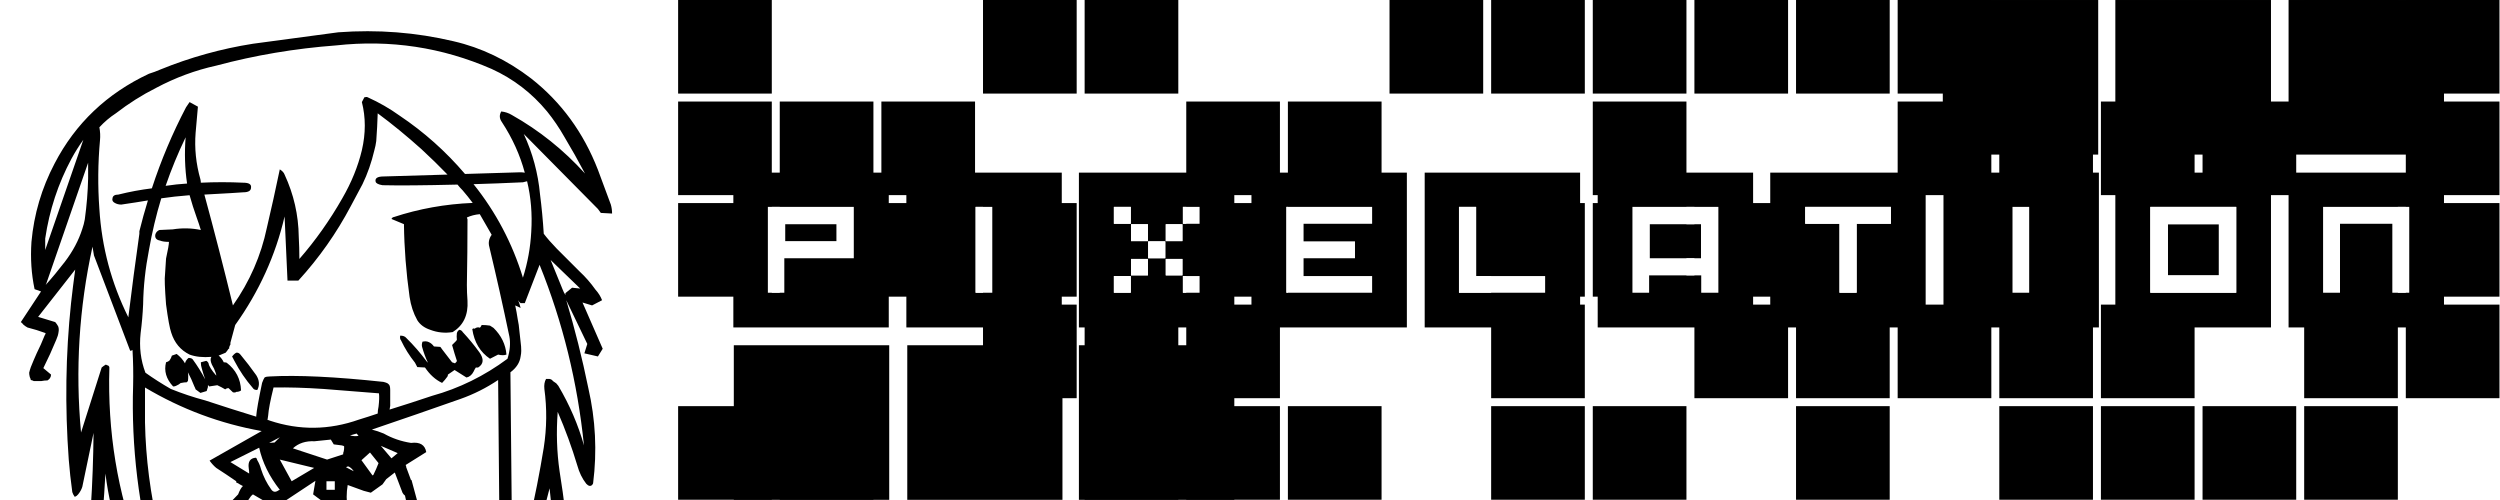 
<svg xmlns="http://www.w3.org/2000/svg" version="1.1" xmlns:xlink="http://www.w3.org/1999/xlink" preserveAspectRatio="none" x="0px" y="0px" width="600px" height="120px" viewBox="0 0 600 120">
<defs>
<filter id="Filter_1" x="-20%" y="-20%" width="140%" height="140%" color-interpolation-filters="sRGB">
<feColorMatrix in="SourceGraphic" type="matrix" values="1 0 0 0 0 0 1 0 0 0 0 0 1 0 0 0 0 0 0.5 0" result="result1"/>
</filter>

<g id="Layer3_0_FILL">
<path fill="#FFFFFF" stroke="none" d="
M 600 120
L 600 0 0 0 0 120 600 120 Z"/>
</g>

<g id="Layer2_0_FILL">
<path fill="#000000" stroke="none" d="
M 143.5 40.75
Q 138.3 27.35 127.5 18.85 118.85 12.2 108.85 9.9 95.35 6.7 81.2 7.75 71 9.1 60.7 10.5 49.25 12.3 38.45 16.7 37.2 17.25 35.75 17.7 20.6 24.8 13.1 39.25 8.45 48.1 7.55 58.05 7.15 64 8.3 69.4
L 9.85 69.95 5 77.3
Q 5.35 77.55 5.6 77.9 6.05 78.3 6.6 78.6 8.8 79.15 10.95 79.95 10.95 80.15 10.7 80.55 9.85 82.7 8.8 84.8 8.1 86.35 7.4 88.1 7.15 88.8 7 89.45 7 89.9 7.15 90.5 7.3 90.75 7.4 91.2 7.85 91.3 8.1 91.45 8.55 91.45 8.8 91.45 9.4 91.45 9.95 91.45 10.7 91.3 11.4 91.3 11.8 91.05 12 90.75 12.25 90.35 12.25 89.9
L 10.4 88.35
Q 12.1 84.95 13.5 81.55 13.95 80.55 14.05 79.7 14.2 78.9 13.95 78.3 13.65 77.75 13.25 77.3
L 9.15 76.05 18.05 64.7
Q 17.5 68.7 17.05 72.75 15.1 91.2 16.5 110.3 16.8 114.1 17.35 118.1 17.5 118.65 17.95 119.25 18.45 119.05 18.75 118.65 19.45 117.8 19.75 116.85 21.15 110.3 22.45 103.9 22.3 121.8 20.15 139.6 17.6 162 13.35 183.65 10.95 196.4 11.4 209.25 11.55 212.25 12.25 215.2 12.35 215.65 12.8 216.1
L 25.4 197.35
Q 27.55 207.55 30.8 218.3 33.35 226.7 37.45 234.35 41.55 242.4 48.1 248.1 48.9 248.65 49.75 249.25
L 52.45 245.25 51.75 272.55 52.7 274.25
Q 53.15 274.55 53.6 274.8 54.05 274.95 54.4 275.15 55 274.8 55.45 274.7 56 274.15 56.25 273.45 56.95 272.4 57.25 271.15 58.55 263.1 59.7 255.1 60.4 250.5 62.2 247.5 63.35 246.65 64.5 245.95 65.9 245.25 66.75 243.85 70.55 237.75 73.3 231.8 73.8 240 74.7 248.8 75.15 252.2 75.25 255.7 75.25 257.4 76.95 257.95 77.55 257.85 77.65 257.7 78.35 255.9 78.5 254.05 78.8 249.5 82.15 246.4 83.45 245.1 84.45 243.55 88.1 237.75 91.4 231.6 96.6 250.9 103 269.9 104.3 273.55 107.95 274.25
L 109.1 273.85
Q 109.55 273.3 109.65 272.85 109.9 271.3 110.1 269.9 110.25 269.2 110.25 268.75 108.85 256 107.15 243.4
L 108.4 243.4
Q 109.8 242.25 110.8 241.1 113.9 237.3 114.6 232.05 115.05 228.15 115.3 224.25 119.55 232.2 120.45 241.55 120.85 246.25 121.55 250.9 121.55 251.3 121.95 251.75 122.7 251.45 123.1 251.05 125.1 249.25 126.65 247.1 129.35 243.4 131.9 239.6 139 228.65 139.35 215.8 139.8 200.75 137.7 186.2 146.45 196.85 154.55 208.1 156.8 211.3 160.9 212.25 160.65 204.9 157.95 198.35 152.15 183.8 145.9 169.35 138.4 152.05 136.7 132.95 135.9 123.05 134.3 113.1 133.3 106.2 133.85 98.85 136.6 105.2 138.55 111.7 139.25 114.25 140.7 116.1 141.5 116.95 142.1 116.4 142.35 116.1 142.35 115.95 143.8 104.5 141.2 93.15 139 82.4 135.9 72.05
L 140.95 82.55 140.25 84.8 143.5 85.55 144.65 83.7 139.8 72.6 142.1 73.3 144.5 72.05
Q 143.95 70.65 142.9 69.5 141.2 67.1 139.1 65.15 136.4 62.4 133.6 59.65 131.75 57.75 130.5 56.1 130.2 51.25 129.6 46.6 128.9 39.05 125.7 32.15
L 143.5 50.15 144.2 51.1 146.9 51.25
Q 146.9 50.15 146.6 49.1 145.05 45 143.5 40.75
M 140.4 41.65
Q 132.7 33.15 122.85 27.6 121.7 26.9 120.3 26.75 119.55 28.05 120.45 29.3 124.25 35.1 125.95 41.45 125.5 41.35 124.8 41.35
L 111.6 41.75
Q 104.7 33.65 95.9 27.75 92.35 25.2 88.25 23.35 88 23.2 87.45 23.35
L 86.85 24.5
Q 88.25 30 86.85 36.05 85.45 41.9 82.15 47.6 77.65 55.5 71.85 62.15 71.85 59.45 71.7 56.8 71.6 49 68.3 41.9 68.05 41.2 67.15 40.65 65.65 47.85 64.05 54.65 61.95 64.7 55.9 73.3 52.6 59.75 49.05 46.7 57.4 46.25 58.4 46.15 60.25 46.15 60.25 45 60.4 43.85 58.4 43.85 53.3 43.6 48.2 43.85 48.2 43.5 48.1 43.05 46.5 37.4 46.95 31.85 47.2 28.7 47.5 25.6
L 45.5 24.5
Q 45.1 25.05 44.65 25.75 39.75 35.1 36.45 45.2 32.4 45.7 28.4 46.7 27.1 46.7 27 47.6 26.8 48.3 27.55 48.7 28.25 49.1 29.1 49.1 32.9 48.55 35.5 48.1 34.35 51.85 33.45 55.5 33.45 55.65 33.45 56.1 32.05 65.95 30.8 76.15 24.7 63.9 23.85 50.15 23.25 41.9 24 33.65 24.15 32.15 23.85 30.55 25.65 28.6 27.8 27.2 32.4 23.65 37.45 21.1 44.4 17.4 51.9 15.75 65.9 12 80.65 10.9 100.15 8.75 118 16.55 125.8 20.1 131.3 26.75 133.6 29.6 135.45 32.85 138 37.1 140.4 41.65
M 125.5 43.75
Q 126.05 43.6 126.5 43.5 127.9 49.25 127.5 55.65 127.2 61.3 125.5 66.65 121.7 54.25 113.65 44.2 119.05 44.05 125.5 43.75
M 92.1 42.35
Q 89.85 42.35 90.15 43.6 90.3 44.2 91.8 44.45 97.6 44.6 109.8 44.3 110.35 45 111.05 45.7 112.3 47.15 113.45 48.7 103.6 49.1 94.5 52.1 94.2 52.1 93.95 52.55
L 96.95 53.8
Q 97.05 62.4 98.3 71.25 98.75 74.35 100.15 76.85 101.15 78.45 103.25 79.15 105.85 80.15 108.65 79.7 112.5 77.3 112.2 72.2 112.05 70.2 112.05 68.4 112.2 60.45 112.2 52.65
L 112.05 52.2
Q 113.45 51.55 115.15 51.4
L 118 56.35
Q 117 57.75 117.45 59.3 120 69.95 122.25 80.75 122.7 83.15 121.8 86.1 113.45 92.3 103.7 95 98.65 96.7 93.5 98.3
L 93.65 97.4 93.65 93.6
Q 93.65 92.45 93.25 92.2 93.05 91.9 92 91.65 74.7 89.8 64.75 90.35 63.9 90.35 63.5 90.6 63.25 90.95 62.9 91.9 61.65 97.85 61.5 99.8
L 61.5 100
Q 55.45 98.15 49.25 96.1 45.1 95 41 93.35 37.7 91.45 34.9 89.45 33.2 84.95 33.75 79.95 34.2 76.5 34.35 73.05 34.45 66.65 35.75 60 36.85 53.7 38.7 47.6 41.7 47.15 45.5 46.85 46.25 49.55 47.2 52.2 47.75 53.7 48.2 55.2 44.9 54.5 41.45 55.05
L 38.25 55.2
Q 37.55 55.5 37.3 56.2 37 57.5 38.45 57.75 39.15 58.05 40.55 58.05 40.55 58.9 39.85 62.05
L 39.6 65.95
Q 39.4 67.1 39.85 73.05 40.55 78.3 41.1 79.85 42.25 83.5 45.5 85.1 47.65 85.9 50.75 85.65 50.3 86.25 50.85 87.5 51.45 88.5 51.75 89.45 51.9 89.8 51.9 90.15 50.2 88.2 50.05 87.2 49.9 86.8 49.5 86.6
L 48.2 86.95
Q 48.2 87.75 48.45 88.5 48.8 89.8 49.25 91.05 47.9 88.5 46.25 86.25 45.95 85.9 45.25 85.9 44.55 86.5 44.4 87.2 43.65 85.9 42.4 84.95
L 41.25 85.35
Q 41.1 85.9 40.7 86.5 40.4 86.8 39.85 86.95 39.05 90.05 41.55 92.75 42 92.75 42.25 92.6 42.95 92.3 43.4 91.9
L 43.55 91.9
Q 44.2 91.75 44.8 91.75 44.9 91.65 45.1 91.45 45.25 90.35 45.1 89.35 45.95 90.95 46.65 92.75 46.8 93 46.95 93.45 47.5 93.85 48.1 94.3 48.9 94.05 49.6 93.85 49.75 93.35 49.9 92.9 49.9 92.6 49.9 92.45 50.05 92.45 50.2 92.75
L 52.15 92.45
Q 53.15 92.9 54.05 93.45 54.4 93.15 54.85 93.15
L 55.9 94.15
Q 56.45 94.3 56.7 94.05 57.4 94.05 57.85 93.7 57.7 89.6 54.4 87.05 54.15 86.95 53.7 86.95 53.3 86.1 52.7 85.55 52.6 85.35 52.45 85.35 52.6 85.25 52.7 85.25
L 54.15 84.65
Q 54.55 84.2 54.85 83.7
L 55 83.7 55 83.4
Q 55.1 82.95 55.3 82.7 55.3 82.55 55.3 82.25
L 56.45 78
Q 65.05 65.95 68.3 51.95
L 69 67.35 71.6 67.35
Q 79.05 59.2 84.2 49.45 85.6 46.85 87 44.2 88.8 40.5 89.85 36.05 90.15 35 90.3 33.85 90.55 30.45 90.65 27.2 95.8 31 101.15 35.8 104.4 38.8 107.4 41.9
L 92.1 42.35
M 90.95 94.4
Q 91.1 95.55 90.85 97.6 90.65 98.55 90.65 99.25 88.45 100 86.15 100.7 75.4 104.5 64.75 100.95 64.5 100.8 64.2 100.8
L 64.35 99.8
Q 64.5 97.6 65.65 93 71 92.9 77.65 93.35
L 90.95 94.4
M 110.5 95.75
Q 115.3 94.05 119.55 91.2
L 120 140.9 121.15 143.3
Q 124.65 142.2 126.05 137.5 127.2 133.5 128.45 129.55 130.3 123.5 131.9 117.2 133.75 136.1 137.7 153.9 139.7 163.4 143.6 172.2 149.2 184.25 154.25 196.65 156.1 201.2 157.55 205.9
L 133.85 176.45
Q 132.45 177.15 132.7 178.65 135.55 192.85 136.4 207.15 136.95 217.75 134.15 227.8 131.75 236.05 126.4 242.7 125.1 244.1 123.65 245.7 122.95 229.55 115.05 215.8
L 113.1 216.8
Q 113.45 224.15 111.8 231.35 110.35 237.45 107 242.4
L 102.45 211.1 110.95 207.55
Q 112.05 206.45 111.25 205.15 106 197.2 102.55 188.05
L 105.55 187.45 111.25 193
Q 114.75 191 114.75 186.2
L 127.8 183.35
Q 128.1 181.5 126.65 180.25 112.75 168.2 107.4 150.35 105.85 145.3 104.7 140 102.2 127.4 98.75 115.15
L 98.65 115.25 97.5 112.15
Q 97.5 111.85 97.35 111.6
L 102.3 108.5
Q 101.85 105.9 98.65 106.3 95.1 105.75 92.1 104.05 90.65 103.45 89.25 103.1 100.15 99.4 110.5 95.75
M 123.65 73.3
L 124.95 73.9
Q 124.65 72.75 124.35 72.05
L 124.65 72.5
Q 124.8 72.6 124.95 72.75 125.25 72.75 125.35 72.75 125.7 72.75 125.95 72.75
L 129.5 63.55
Q 137.85 84.2 140.15 106.9 138.1 99.55 134 92.6 133.75 92.3 133.5 92 133.15 91.75 132.7 91.45 132.45 91.05 131.9 90.95 131.45 90.95 131.05 90.95 130.5 91.9 130.65 93.35 131.6 100.35 130.5 107.45 129.05 116.4 126.95 125.45 126.4 127.75 125.35 130.15 124.25 132.95 122.95 135.9
L 122.5 89.35
Q 124.65 87.75 124.95 85.55 125.1 84.8 125.1 84.2 125.1 83.15 124.95 82.1 124.8 80.75 124.65 79.4 124.55 78 124.25 76.6 124 74.9 123.65 73.3
M 137.3 69.05
L 135.7 70.35 135.7 70.8
Q 135.3 70.2 135 69.4
L 132.15 62.4 139.25 69.25 137.3 69.05
M 44.55 32.95
Q 44.1 38.65 44.9 44.05 42.4 44.2 39.75 44.6 41.8 38.65 44.55 32.95
M 17.15 38.1
Q 18.45 35.7 20 33.55
L 10.85 60 10.85 57.25
Q 12.35 47.05 17.15 38.1
M 21.15 39.05
Q 21.15 40.9 21.15 42.8 21.05 47.6 20.35 52.65 20.15 53.8 19.75 54.95 18.45 59.05 15.55 62.85 13.25 65.85 10.95 68.4
L 11.1 68.1 21.15 39.05
M 22.2 59.2
L 22.55 61.3 31.25 84.2
Q 31.8 84.1 31.8 83.95 32.05 88.2 31.95 92.45 31.25 114.7 37.3 136.45 38 139.35 38.85 142 35.6 137.5 33.45 132.1 25.55 111.25 26.25 88.2 26.25 87.95 26 87.75 25.65 87.65 25.4 87.5 24.95 87.75 24.4 88.2
L 19.45 103.8
Q 17.35 81.3 22.2 59.2
M 75.5 105.9
L 79.4 105.5 80.1 106.65 82.05 106.9
Q 82.6 107 82.6 107.2 82.6 107.8 82.5 108.3 82.35 108.6 82.35 109.05
L 78.5 110.3 70.3 107.6
Q 72.3 105.75 75.5 105.9
M 64.6 106.3
L 67.15 104.95
Q 66.6 105.5 65.9 106.2
L 64.6 106.3
M 61.75 110.45
Q 61.65 110 61.4 109.85 59.35 110 59.7 112.4 59.8 112.95 59.8 113.65
L 55.3 110.9 62.2 107.45
Q 63.35 112.7 67.15 117.55
L 66.9 117.65
Q 65.75 118.5 65.05 117.4 63.5 115.25 62.65 112.6 62.35 111.45 61.75 110.45
M 65.3 121.45
L 68.3 120.3 75.7 115.4 75.15 118.65 77.35 120.3
Q 75.25 129.25 74.95 139.35 74.8 144.7 73.45 150.2 72.75 152.75 74 154.8 72.85 154.9 71.7 155.15 67.7 154.2 63.5 155.35 63.35 153.75 63.35 152.2 63.5 145.15 63.65 138.3 63.9 131.65 64.05 125 63.8 125 63.5 124.9 63.25 124.9 62.9 124.9 62.9 125.6 62.65 126.3 62.1 128 60.5 131.55 60.7 135.35 60.7 139.2 60.8 151.6 59.7 164.55 59.55 166.95 59.1 169.35
L 57.15 169.8
Q 56.85 169.8 56.6 169.8
L 56.15 169.8
Q 52.15 170.35 45.8 173.05 38.85 175.9 35.75 176.7 33.75 177.85 31.6 179 31.35 178.85 31.05 178.85 30.35 178.65 29.2 179.25
L 32.05 162.7
Q 32.5 160.55 32.5 160.3
L 32.65 157.55
Q 33.05 153.2 35.15 149.8 36.45 147.95 36.85 147 37.3 146.3 37.45 145.55 38.45 146.8 39.6 148.25
L 41.25 149.65 43.25 148.5
Q 42.4 145.15 41.55 141.75 41.8 141.5 42.15 141.05
L 50.2 132.8
Q 51.3 132.1 51.45 131.85
L 53.3 129.7
Q 54.3 128.7 55.7 126.15
L 57.15 123.75
Q 59.55 119.95 60.25 119.05 60.5 118.8 60.7 118.65 61.75 119.25 63.1 120.05 64.35 120.9 65.3 121.45
M 78.35 117.55
L 78.35 115.5 80.35 115.5 80.35 117.55 78.35 117.55
M 67.15 110.3
L 75.4 112.3 70 115.5 67.15 110.3
M 57.55 116.25
L 58.3 116.65
Q 57.7 117.2 57.15 118.65
L 55.55 120.3 54.75 122.05 51.05 127.85 44.65 134.05
Q 42.15 136.65 40.7 138.2 39.4 132.8 38.15 127.4 35.05 114.25 34.8 101.4 34.8 97.15 34.8 93 47.9 100.8 62.8 103.45
L 50.3 110.55
Q 51.05 111.6 51.9 112.3 54.3 113.85 56.7 115.5 56.7 115.7 56.7 115.8 57.15 115.95 57.55 116.25
M 79.75 135.8
L 80.1 129.15 79.2 128.1 79.75 120.5 82.95 146.3 80.1 139.45 78.35 140.6
Q 78.5 141.75 78.35 142.85 77.9 144.95 78.6 147.25 79.95 151.95 81.9 156.05
L 80.2 156.05 76.4 153.05
Q 76.4 152.75 76.4 152.65 76.95 145.7 78.5 138.3 78.8 137.05 79.4 135.9 79.5 135.8 79.75 135.8
M 35.5 142.45
Q 35.05 142.55 34.6 144.6 34.45 145.4 33.65 146.8
L 30.65 151.95
Q 30.35 152.95 29.65 157.75 29.2 162 28.4 166.5
L 26 179.55 26 181.25
Q 26.55 182.9 28.95 182.65 30.35 182.65 31.95 181.4 32.2 181.05 32.4 180.8 34.8 180.35 38.7 178.85
L 41.8 177.7
Q 42.15 177.6 42.4 177.6 43.55 179 45.8 180.1
L 52.6 184.25 53.7 184.8
Q 54.75 185.2 56.7 185.2 56.6 186.65 56.15 187.6 55.9 188.3 54.85 189.45 55 189.45 55.1 189.45 51.2 200.35 44.1 210.7 43.95 210.95 43.95 211.55
L 55.45 214.4 49.35 245.25
Q 42.15 238.25 37.7 228.85 31.95 216.35 29.55 202.9 28.5 197.8 26.8 193 26.7 192.4 26.1 192.15
L 14.2 208.55
Q 13.5 201.8 14.65 194.8 18.05 173.7 21.3 152.2 24.25 132.95 25.3 113.65 27.25 129.55 35.5 142.45
M 75.15 158.85
L 77.65 158.85 76.4 161.7 75.15 158.85
M 66.75 157.75
Q 66.9 157.75 66.9 157.9 67.35 158.85 67.7 160 68.85 163.65 71.25 166.35 71.6 166.65 72.15 166.65 72.4 166.5 72.55 166.5 72.85 165.95 72.85 165.7 72.15 161.7 70.15 158.15
L 71.7 158.35 74.25 165.55 69.75 169.2 66.75 157.75
M 78.95 166.35
L 79.05 166.8 78.6 167.95 78.95 169.5 75.85 172.9 76.8 169.35 75.7 168.2 78.6 167.4
Q 78.6 166.65 78.95 166.35
M 80.9 161.25
L 80.75 161.25 80.75 161.1
Q 80.9 161.1 80.9 161.25
M 73.45 170.15
Q 73.3 170.75 73.1 171.45 73 172 73 172.6 73 173.15 73.1 173.85 73.7 175.3 74.55 176.7 74.7 177 74.95 177.15
L 80.35 172.6 83.3 177.6 61.75 177.4
Q 61.95 173.3 62.2 169.35 62.8 163.85 63.25 158.35
L 68.6 173.05 73.45 170.15
M 56.45 172.6
L 56.7 172.6
Q 57.85 172.75 58.85 172.45 58.55 175 57.95 177.6
L 57.55 176.15 55.55 172.75
Q 56 172.6 56.45 172.6
M 52 173.7
Q 52.45 173.6 52.7 173.45 53.05 173.7 53.3 174.3
L 54.4 176.25 55 177.7
Q 56.25 180.5 56 182.4 55.3 182.2 53.85 181.5
L 45.1 176.25
Q 46.05 175.7 47.05 175.2 48.8 174.3 49.5 174.15 50.3 173.85 52 173.7
M 59.25 190.9
Q 59.55 193.7 59.95 196.4 60.25 199.05 60.95 201.8
L 51.2 205.45 56.15 195.25 57.85 200.75
Q 58.55 200.75 59.1 200.75 59.35 200.5 59.55 200.35 59.8 200.05 59.95 199.75
L 57.95 190.45 59.25 186.2 68.6 190.45 73.55 202.05 75.4 200.9 71.85 191.45
Q 72.75 190.9 73.45 190.45
L 79.2 201.65 74.7 206.3
Q 70.15 199.05 65.9 191.15 65.05 189.45 63.1 189.75 61.75 191 62.9 192.75 66.6 197.9 69.9 203.6
L 64.75 201.9 61.4 188.85
Q 59.1 188.6 59.25 190.9
M 76.65 189.3
L 78.5 188.6 82.95 191.15
Q 82.75 193.3 83.9 194.8 86.3 197.9 89 200.9 89.25 201.35 89.95 201.45 91.55 200.05 90.3 198.35 87.55 194.8 85.15 191.15
L 87.75 189.45 96.05 200.75 90.95 204.05
Q 87.3 200.05 82.05 200.65
L 76.65 189.3
M 80.2 185.75
Q 79.75 185.5 79.4 185.2 75.85 185.9 72.4 186.9 70.7 187.35 68.85 187.35 64.2 185.9 60.5 183.1
L 60.8 180.1 99.35 180.5 98.9 184.05
Q 99 184.6 98.75 184.6 98.2 185.05 97.2 185.05
L 95.2 186.35 89.85 184.6 84.2 188.3 80.2 185.75
M 91.4 107
L 95.45 108.75 93.95 110 91.4 107
M 85.6 104.05
L 86.05 104.6
Q 85.15 104.8 84 104.5
L 85.6 104.05
M 86.75 110.45
L 88.8 108.6 90.85 111.15
Q 90.3 112.6 89.6 114
L 89.4 114.1 86.75 110.45
M 83.2 119.25
Q 83.2 117.8 83.45 116.4
L 87.3 117.8 89 118.25 91.8 116.25 92.7 115 94.75 113.4 96.6 118.25
Q 96.8 118.65 97.2 118.95 100.85 136.2 105.85 153.75 107.95 161.1 111.95 167.65 115.75 173.6 120.85 178.65 122.15 180 123.55 181.25
L 102.7 184.8
Q 102.7 180.8 102.2 177 101.3 170.6 100.05 164.4 97.75 153.2 96.5 141.85 95.65 134.75 95.2 127.85 95.1 124.2 94.95 120.75 93.5 123.05 92 124.75 92.1 140.7 95.65 156.35 95.6 156.3 95.45 156.3
L 86.15 157.45 87.75 155.15
Q 83.75 137.15 83.2 119.25
M 84.9 113.1
L 83.05 112.15
Q 83.45 111.85 83.75 112 84.45 112.4 84.9 113.1
M 86.6 160.4
L 87.15 160.4 87.15 162 86.6 162 86.6 160.4
M 83.2 164.2
L 84.55 167.95 87.85 173.45 85.35 174.85
Q 85 174.75 84.75 174.4 84.45 174.3 84.45 173.85 84.55 173.15 85 172.45
L 80.9 164.1 83.2 164.2
M 93.4 170.6
L 92 169.8 90.95 167.65 92 166.65 89.25 160 93.25 159.15 93.4 170.6
M 91.4 175
L 92.25 176.25 96.05 176 96.25 159.7 99.45 177.6 87 177.6 91.4 175
M 99.2 187.35
L 99.35 187.2
Q 99.45 187.45 99.45 187.9
L 100.15 190.7 98.65 188.5
Q 98.9 187.9 99.2 187.35
M 90.55 188.3
L 95.8 189.9 102.9 200.5 99.45 200.2 90.55 188.3
M 110.95 188.85
L 108.5 187 111.6 186.75 110.95 188.85
M 98.65 204.3
L 100.45 203.3 107.8 205.9
Q 101.4 208.7 93.65 210.25 86.3 211.3 78.8 212.35 67.35 213.1 55.9 210.85 52.35 210.4 48.8 209.25 49.9 208.9 51.05 208.45 53.15 208.55 55 207.3 61.75 202.75 69 206.6
L 71.85 209.4 75.25 210.25 83.3 203.5
Q 84 203.6 84.75 203.75 85.7 204.05 86.6 204.3 87.3 204.9 87.85 205.45 88.8 206.45 89.85 207.4 89.95 207.75 90.15 207.85
L 97.6 203.3 98.65 204.3
M 100.15 211.8
L 100.15 214.2 104.6 249.95 101.75 250.2 100.45 250.75
Q 100.15 250.9 100.05 251.05 99 247.65 98.05 244.25 93.65 229.8 89.6 214.75
L 100.15 211.8
M 90.15 227.7
Q 88.7 231.25 86.75 235.05 83.05 242 77.55 248.2 74.7 235.5 77.1 223 77.35 221.75 77.35 220.35 76.95 220.05 76.55 219.75 75.85 220.15 74.95 220.6 74.25 223.6 72.55 226.7 68.5 234.45 63.9 242 63.5 242.85 62.65 243.65
L 69.45 216.6
Q 69.55 216.1 69.55 215.65 73.7 215.55 77.65 215.55
L 86.75 214.65 90.15 227.7
M 58.1 214.95
L 67.05 215.65 58.4 251.9
Q 57.55 251.3 57.4 251.3
L 57.25 251.2
Q 56.25 251.2 55.55 251.3
L 58.1 214.95
M 55.7 85.55
Q 56 86.1 56.25 86.6 58.1 90.15 60.7 93.15 60.95 93.6 61.75 93.6 62.65 91.9 61.5 90.05 59.7 87.5 57.7 85.1 57.25 84.55 56.7 84.65 56.15 84.95 55.7 85.55
M 118.45 78.7
Q 118 78.45 117.6 78.15 116.65 78 115.6 78 115.5 78.3 115.15 78.7 115.15 78.6 115.05 78.6 114.45 78.45 113.9 78.9 113.65 78.7 113.35 79 114.05 83.7 117.6 86.1
L 119.55 85.1
Q 120.1 85.25 120.7 85.25 121.15 85.25 121.55 85.1 121.25 81.45 118.45 78.7
M 96.05 80.55
Q 95.9 81.3 96.25 81.7 97.6 84.55 99.6 87.05 99.9 87.65 100.15 88.1
L 102 88.2
Q 103.7 90.75 106.1 91.9 106.8 91.2 107.4 90.35 107.5 90.15 107.5 89.9
L 109.1 88.8 111.95 90.6
Q 112.5 90.5 112.9 90.15 113.35 89.8 113.65 89.2 113.9 88.65 114.2 88.2 114.45 88.2 114.75 88.2 116.75 86.95 115.05 84.55 113.2 82 111.05 79.7 110.8 79.25 110.25 79.15 109.8 79.4 109.65 79.95 109.55 80.75 109.65 81.55 109.55 81.8 109.2 82.1 108.85 82.4 108.5 82.8 109.1 84.95 109.65 86.6 109.65 86.8 109.2 87.2 108.85 87.05 108.5 86.95 107.25 85.35 106 83.7 105.85 83.4 105.65 83.25
L 104.15 83.15
Q 103.6 82.4 102.9 82.1 102.3 81.8 101.4 82 101.15 82.7 101.3 83.25 101.85 85.25 102.7 87.05 102.55 86.95 102.45 86.8 100.15 83.7 97.5 81.1 97.05 80.55 96.05 80.55 Z"/>
</g>

<g id="bits_0_Layer0_0_FILL">
<path fill="#000000" stroke="none" d="
M 41.7 86.8
L 21.7 86.8 21.7 106.8 41.7 106.8 41.7 86.8
M 21.7 43.4
L 21.7 63.4 41.7 63.4 41.7 43.4 21.7 43.4
M 20 86.8
L 0 86.8 0 106.8 20 106.8 20 86.8
M 20 43.4
L 0 43.4 0 63.4 20 63.4 20 43.4
M 20 0
L 0 0 0 20 20 20 20 0
M 20 21.7
L 0 21.7 0 41.7 20 41.7 20 21.7
M 43.4 21.7
L 43.4 41.7 63.4 41.7 63.4 21.7 43.4 21.7
M 41.7 41.7
L 41.7 21.7 21.7 21.7 21.7 41.7 41.7 41.7
M 63.4 43.4
L 43.4 43.4 43.4 63.4 63.4 63.4 63.4 43.4
M 128.5 86.8
L 108.5 86.8 108.5 106.8 128.5 106.8 128.5 86.8
M 108.5 43.4
L 108.5 63.4 128.5 63.4 128.5 43.4 108.5 43.4
M 85.1 63.4
L 85.1 43.4 65.1 43.4 65.1 63.4 85.1 63.4
M 150.2 86.8
L 130.2 86.8 130.2 106.8 150.2 106.8 150.2 86.8
M 86.8 65.1
L 86.8 85.1 106.8 85.1 106.8 65.1 86.8 65.1
M 85.1 85.1
L 85.1 65.1 65.1 65.1 65.1 85.1 85.1 85.1
M 108.5 65.1
L 108.5 85.1 128.5 85.1 128.5 65.1 108.5 65.1
M 106.8 86.8
L 86.8 86.8 86.8 106.8 106.8 106.8 106.8 86.8
M 86.8 0
L 86.8 20 106.8 20 106.8 0 86.8 0
M 85.1 20
L 85.1 0 65.1 0 65.1 20 85.1 20
M 130.2 21.7
L 130.2 41.7 150.2 41.7 150.2 21.7 130.2 21.7
M 150.2 43.4
L 130.2 43.4 130.2 63.4 150.2 63.4 150.2 43.4
M 128.5 41.7
L 128.5 21.7 108.5 21.7 108.5 41.7 128.5 41.7
M 238.7 86.8
L 238.7 106.8 258.7 106.8 258.7 86.8 238.7 86.8
M 215.3 86.8
L 195.3 86.8 195.3 106.8 215.3 106.8 215.3 86.8
M 195.3 43.4
L 195.3 63.4 215.3 63.4 215.3 43.4 195.3 43.4
M 217 65.1
L 217 85.1 237 85.1 237 65.1 217 65.1
M 173.6 65.1
L 173.6 85.1 193.6 85.1 193.6 65.1 173.6 65.1
M 193.6 86.8
L 173.6 86.8 173.6 106.8 193.6 106.8 193.6 86.8
M 173.6 0
L 173.6 20 193.6 20 193.6 0 173.6 0
M 171.9 20
L 171.9 0 151.9 0 151.9 20 171.9 20
M 193.6 43.4
L 173.6 43.4 173.6 63.4 193.6 63.4 193.6 43.4
M 217 0
L 217 20 237 20 237 0 217 0
M 215.3 20
L 215.3 0 195.3 0 195.3 20 215.3 20
M 237 43.4
L 217 43.4 217 63.4 237 63.4 237 43.4
M 215.3 41.7
L 215.3 21.7 195.3 21.7 195.3 41.7 215.3 41.7
M 302.1 86.8
L 282.1 86.8 282.1 106.8 302.1 106.8 302.1 86.8
M 282.1 43.4
L 282.1 63.4 302.1 63.4 302.1 43.4 282.1 43.4
M 303.8 65.1
L 303.8 85.1 323.8 85.1 323.8 65.1 303.8 65.1
M 323.8 86.8
L 303.8 86.8 303.8 106.8 323.8 106.8 323.8 86.8
M 258.7 85.1
L 258.7 65.1 238.7 65.1 238.7 85.1 258.7 85.1
M 260.4 65.1
L 260.4 85.1 280.4 85.1 280.4 65.1 260.4 65.1
M 282.1 65.1
L 282.1 85.1 302.1 85.1 302.1 65.1 282.1 65.1
M 260.4 21.7
L 260.4 41.7 280.4 41.7 280.4 21.7 260.4 21.7
M 258.7 20
L 258.7 0 238.7 0 238.7 20 258.7 20
M 280.4 20
L 280.4 0 260.4 0 260.4 20 280.4 20
M 303.8 21.7
L 303.8 41.7 323.8 41.7 323.8 21.7 303.8 21.7
M 302.1 41.7
L 302.1 21.7 282.1 21.7 282.1 41.7 302.1 41.7
M 347.2 43.4
L 347.2 63.4 367.2 63.4 367.2 43.4 347.2 43.4
M 367.2 86.8
L 347.2 86.8 347.2 106.8 367.2 106.8 367.2 86.8
M 368.9 65.1
L 368.9 85.1 388.9 85.1 388.9 65.1 368.9 65.1
M 347.2 65.1
L 347.2 85.1 367.2 85.1 367.2 65.1 347.2 65.1
M 345.5 86.8
L 325.5 86.8 325.5 106.8 345.5 106.8 345.5 86.8
M 325.5 21.7
L 325.5 41.7 345.5 41.7 345.5 21.7 325.5 21.7
M 388.9 21.7
L 368.9 21.7 368.9 41.7 388.9 41.7 388.9 21.7
M 388.9 43.4
L 368.9 43.4 368.9 63.4 388.9 63.4 388.9 43.4
M 367.2 20
L 367.2 0 347.2 0 347.2 20 367.2 20
M 388.9 20
L 388.9 0 368.9 0 368.9 20 388.9 20 Z"/>
</g>

<g id="Layer1_1_FILL">
<path fill="#000000" stroke="none" d="
M 223.15 81.35
L 223.15 115.2 257.1 115.2 257.1 81.35 223.15 81.35
M 219.2 81.35
L 185.2 81.35 185.2 115.2 219.2 115.2 219.2 81.35
M 185.1 43.55
L 185.1 77.45 219.1 77.45 219.1 43.55 185.1 43.55
M 192.65 69.85
L 192.65 51.05 211.45 51.05 211.45 62.3 196.25 62.3 196.25 69.85 192.65 69.85
M 196.45 54.85
L 196.45 58.55 207.65 58.55 207.65 54.85 196.45 54.85
M 260.7 43.55
L 260.7 77.45 294.7 77.45 294.7 43.55 260.7 43.55
M 275.85 58.6
L 279.6 58.6 279.6 62.3 275.85 62.3 275.85 58.6
M 275.8 54.85
L 275.8 58.55 272.1 58.55 272.1 54.85 275.8 54.85
M 283.45 54.75
L 283.45 51.05 287.1 51.05 287.1 54.75 283.45 54.75
M 279.7 58.55
L 279.7 54.85 283.35 54.85 283.35 58.55 279.7 58.55
M 268.35 51.05
L 272.05 51.05 272.05 54.75 268.35 54.75 268.35 51.05
M 272.1 66.05
L 272.1 62.45 275.8 62.45 275.8 66.05 272.1 66.05
M 268.35 66.2
L 272.05 66.2 272.05 69.85 268.35 69.85 268.35 66.2
M 283.45 69.85
L 283.45 66.2 287.1 66.2 287.1 69.85 283.45 69.85
M 283.35 66.05
L 279.7 66.05 279.7 62.45 283.35 62.45 283.35 66.05
M 256.95 77.45
L 256.95 43.55 222.95 43.55 222.95 77.45 256.95 77.45
M 238.1 51.05
L 241.75 51.05 241.75 69.85 238.1 69.85 238.1 51.05
M 294.7 81.35
L 260.7 81.35 260.7 115.2 294.7 115.2 294.7 81.35
M 332.45 77.45
L 332.45 43.55 298.45 43.55 298.45 77.45 332.45 77.45
M 324.85 66.2
L 324.85 69.85 306.1 69.85 306.1 51.05 324.85 51.05 324.85 54.75 309.85 54.75 309.85 58.6 321.1 58.6 321.1 62.3 309.85 62.3 309.85 66.2 324.85 66.2
M 336.35 43.55
L 336.35 77.45 370.35 77.45 370.35 43.55 336.35 43.55
M 343.85 69.85
L 343.85 51.05 347.6 51.05 347.6 66.2 362.7 66.2 362.7 69.85 343.85 69.85
M 411.95 43.55
L 411.95 77.45 445.95 77.45 445.95 43.55 411.95 43.55
M 419.6 51.05
L 438.35 51.05 438.35 54.75 430.85 54.75 430.85 69.85 427.1 69.85 427.1 54.75 419.6 54.75 419.6 51.05
M 408.2 77.45
L 408.2 43.55 374.2 43.55 374.2 77.45 408.2 77.45
M 385.45 66.05
L 385.45 69.85 381.8 69.85 381.8 51.05 400.6 51.05 400.6 69.85 396.85 69.85 396.85 66.05 385.45 66.05
M 396.8 54.85
L 385.6 54.85 385.6 62.3 396.8 62.3 396.8 54.85
M 449.7 39.6
L 483.7 39.6 483.7 5.75 449.7 5.75 449.7 39.6
M 483.85 43.55
L 449.85 43.55 449.85 77.45 483.85 77.45 483.85 43.55
M 464.95 51.05
L 468.6 51.05 468.6 69.85 464.95 69.85 464.95 51.05
M 525.35 77.45
L 559.35 77.45 559.35 43.55 525.35 43.55 525.35 77.45
M 532.9 69.85
L 532.9 51.05 551.75 51.05 551.75 69.85 548.05 69.85 548.05 54.75 536.6 54.75 536.6 69.85 532.9 69.85
M 487.45 39.6
L 521.5 39.6 521.5 5.75 487.45 5.75 487.45 39.6
M 521.5 43.55
L 487.45 43.55 487.45 77.45 521.5 77.45 521.5 43.55
M 513.9 51.05
L 513.9 69.85 495.1 69.85 495.1 51.05 513.9 51.05
M 510.1 66.05
L 510.1 54.85 498.95 54.85 498.95 66.05 510.1 66.05
M 559.35 39.6
L 559.35 5.75 525.35 5.75 525.35 39.6 559.35 39.6 Z"/>

<path fill="#FFFFFF" stroke="none" d="
M 192.65 51.05
L 192.65 69.85 196.25 69.85 196.25 62.3 211.45 62.3 211.45 51.05 192.65 51.05
M 196.45 58.55
L 196.45 54.85 207.65 54.85 207.65 58.55 196.45 58.55
M 279.7 66.05
L 283.35 66.05 283.35 62.45 279.7 62.45 279.7 66.05
M 283.45 66.2
L 283.45 69.85 287.1 69.85 287.1 66.2 283.45 66.2
M 272.05 66.2
L 268.35 66.2 268.35 69.85 272.05 69.85 272.05 66.2
M 272.1 62.45
L 272.1 66.05 275.8 66.05 275.8 62.45 272.1 62.45
M 272.05 51.05
L 268.35 51.05 268.35 54.75 272.05 54.75 272.05 51.05
M 279.7 54.85
L 279.7 58.55 283.35 58.55 283.35 54.85 279.7 54.85
M 283.45 51.05
L 283.45 54.75 287.1 54.75 287.1 51.05 283.45 51.05
M 275.8 58.55
L 275.8 54.85 272.1 54.85 272.1 58.55 275.8 58.55
M 279.6 58.6
L 275.85 58.6 275.85 62.3 279.6 62.3 279.6 58.6
M 241.75 51.05
L 238.1 51.05 238.1 69.85 241.75 69.85 241.75 51.05
M 324.85 69.85
L 324.85 66.2 309.85 66.2 309.85 62.3 321.1 62.3 321.1 58.6 309.85 58.6 309.85 54.75 324.85 54.75 324.85 51.05 306.1 51.05 306.1 69.85 324.85 69.85
M 343.85 51.05
L 343.85 69.85 362.7 69.85 362.7 66.2 347.6 66.2 347.6 51.05 343.85 51.05
M 438.35 51.05
L 419.6 51.05 419.6 54.75 427.1 54.75 427.1 69.85 430.85 69.85 430.85 54.75 438.35 54.75 438.35 51.05
M 385.45 69.85
L 385.45 66.05 396.85 66.05 396.85 69.85 400.6 69.85 400.6 51.05 381.8 51.05 381.8 69.85 385.45 69.85
M 385.6 54.85
L 396.8 54.85 396.8 62.3 385.6 62.3 385.6 54.85
M 468.6 51.05
L 464.95 51.05 464.95 69.85 468.6 69.85 468.6 51.05
M 532.9 51.05
L 532.9 69.85 536.6 69.85 536.6 54.75 548.05 54.75 548.05 69.85 551.75 69.85 551.75 51.05 532.9 51.05
M 513.9 69.85
L 513.9 51.05 495.1 51.05 495.1 69.85 513.9 69.85
M 510.1 54.85
L 510.1 66.05 498.95 66.05 498.95 54.85 510.1 54.85 Z"/>
</g>
</defs>

<g transform="matrix( 1, 0, 0, 1, 0,0) ">
<use xlink:href="#Layer3_0_FILL"/>
</g>

<g transform="matrix( 1, 0, 0, 1, 0,0) ">
<use xlink:href="#Layer2_0_FILL"/>
</g>

<g transform="matrix( 1.124, 0, 0, 1.123, 162.75,0) ">
<g transform="matrix( 1, 0, 0, 1, 0,0) ">
<use filter="url(#Filter_1)" xlink:href="#bits_0_Layer0_0_FILL"/>
</g>
</g>

<g transform="matrix( 1.097, 0, 0, 1.096, -27.05,-6.3) ">
<use xlink:href="#Layer1_1_FILL"/>
</g>
</svg>
